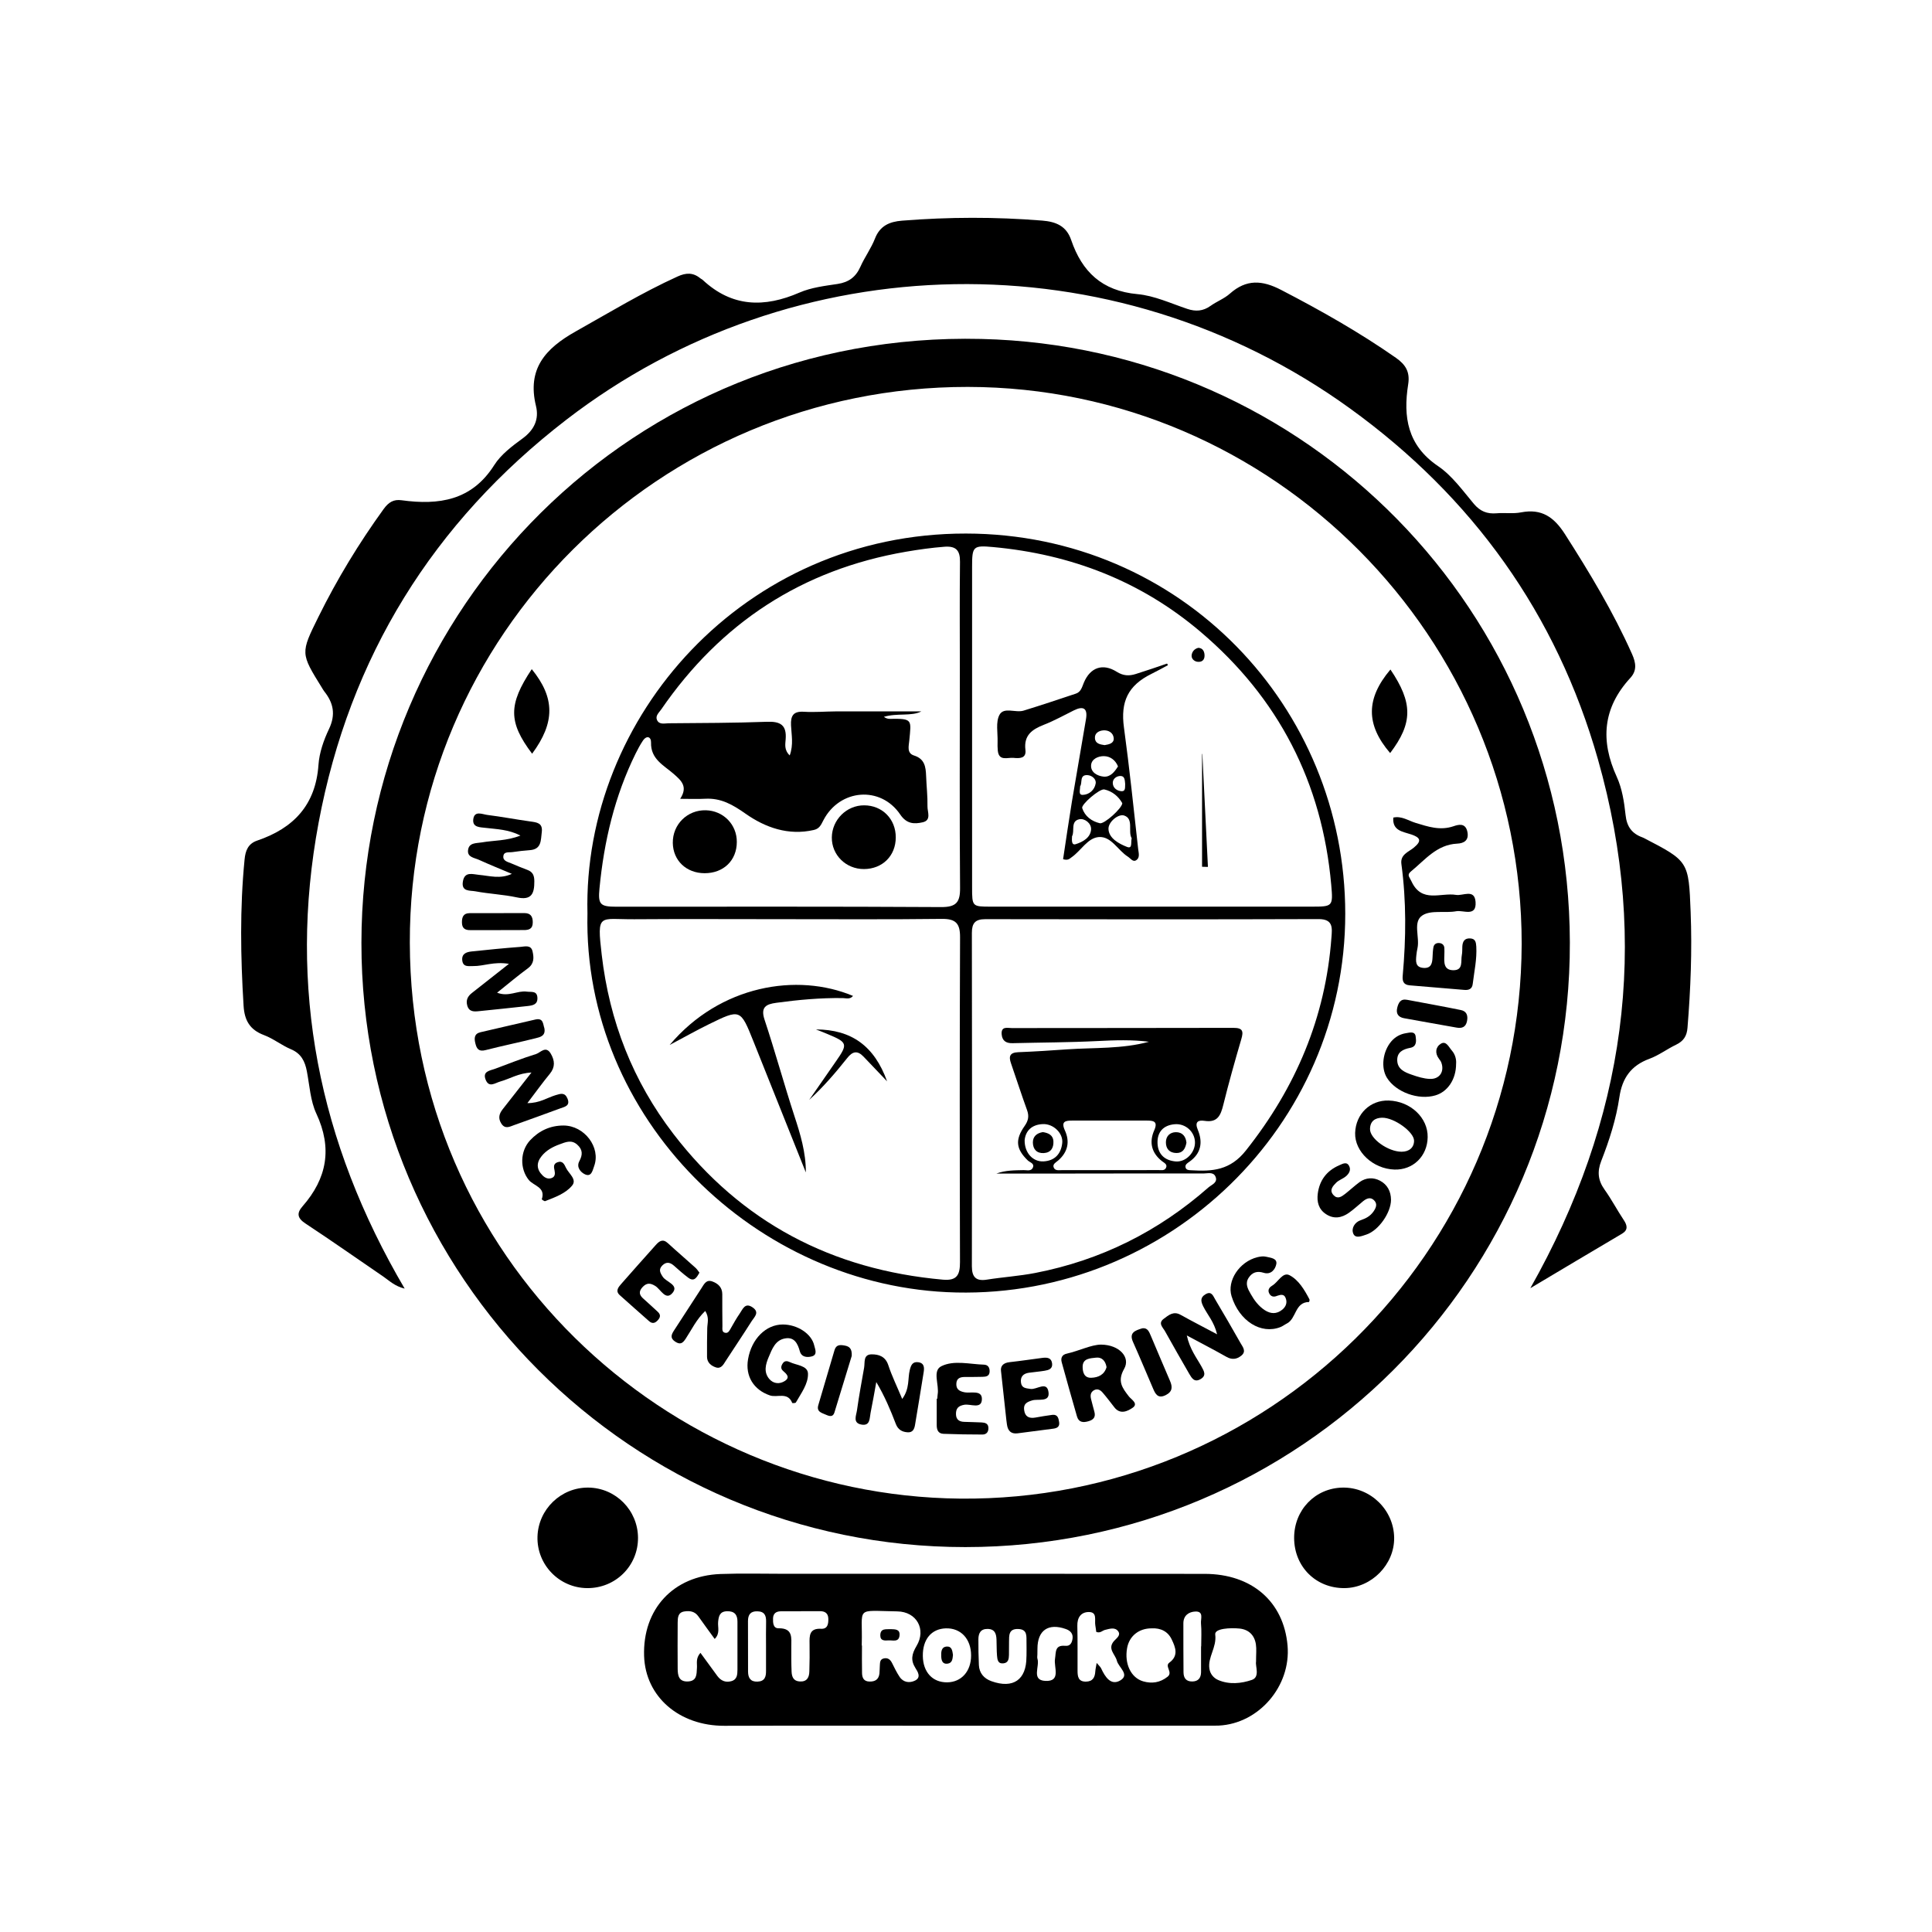 <?xml version="1.0" encoding="utf-8"?>
<!-- Generator: Adobe Illustrator 25.3.1, SVG Export Plug-In . SVG Version: 6.00 Build 0)  -->
<svg version="1.1" id="Layer_1" xmlns="http://www.w3.org/2000/svg" xmlns:xlink="http://www.w3.org/1999/xlink" x="0px" y="0px"
	 viewBox="0 0 269.84 269.86" style="enable-background:new 0 0 269.84 269.86;" xml:space="preserve">
<g>
	<path d="M134.82,216.08c-46.54,0-84.37-37.83-84.34-84.39c0.03-46.53,37.91-85.5,86.59-84.35c45.37,1.08,82.08,37.95,82.19,84.28
		C219.37,178.3,181.55,216.08,134.82,216.08z M212.53,131.83c0.02-42.81-34.73-77.74-77.36-77.79C92.15,54,57.14,88.72,57.24,131.67
		c0.09,43.98,35.72,77.25,76.86,77.64C176.89,209.72,212.42,175.09,212.53,131.83z"/>
	<path d="M213.74,179.92c13.25-23.44,16.78-48.04,9.44-73.87c-5.77-20.29-17.51-36.63-34.61-48.99
		c-33.12-23.95-77.75-22.89-109.48,1.57C60.48,72.98,48.83,91.77,44.5,114.9c-4.31,23.04,0,44.62,12.02,65.08
		c-1.39-0.34-2.14-1.1-2.98-1.68c-3.62-2.47-7.21-5-10.87-7.41c-1.13-0.74-1.27-1.43-0.42-2.4c3.43-3.91,4.19-8.12,1.93-12.96
		c-0.83-1.78-0.94-3.91-1.32-5.9c-0.27-1.41-0.8-2.49-2.24-3.09c-1.3-0.55-2.44-1.48-3.75-1.97c-1.98-0.74-2.73-2.06-2.85-4.11
		c-0.42-6.81-0.53-13.61,0.14-20.42c0.12-1.25,0.5-2.21,1.77-2.64c5.07-1.72,8.16-4.97,8.55-10.57c0.12-1.71,0.73-3.46,1.48-5.03
		c0.94-1.99,0.62-3.61-0.66-5.22c-0.13-0.16-0.22-0.34-0.33-0.51c-3.01-4.85-3-4.84-0.49-9.92c2.61-5.28,5.65-10.28,9.1-15.05
		c0.68-0.94,1.38-1.39,2.51-1.23c5.2,0.71,9.8,0.05,12.94-4.91c0.94-1.49,2.51-2.66,3.97-3.73c1.62-1.19,2.31-2.68,1.86-4.52
		c-1.26-5.17,1.28-8.02,5.53-10.41c4.7-2.64,9.31-5.44,14.24-7.68c1.18-0.54,2.17-0.58,3.18,0.25c0.1,0.09,0.24,0.13,0.34,0.23
		c4.09,3.81,8.6,3.9,13.52,1.76c1.64-0.71,3.52-0.93,5.31-1.2c1.56-0.24,2.55-0.96,3.19-2.4c0.6-1.35,1.51-2.58,2.04-3.95
		c0.7-1.79,2.04-2.35,3.77-2.49c6.53-0.52,13.06-0.54,19.59-0.01c1.89,0.15,3.37,0.74,4.04,2.71c1.51,4.43,4.31,7.11,9.25,7.56
		c2.36,0.21,4.66,1.29,6.96,2.06c1.19,0.4,2.21,0.32,3.24-0.41c0.88-0.63,1.94-1.02,2.73-1.73c2.3-2.03,4.51-1.88,7.16-0.5
		c5.52,2.86,10.91,5.91,16.01,9.47c1.37,0.96,1.99,1.98,1.72,3.7c-0.72,4.54-0.11,8.53,4.17,11.43c1.96,1.33,3.44,3.41,5,5.27
		c0.89,1.05,1.85,1.43,3.17,1.32c1.14-0.1,2.32,0.09,3.43-0.13c2.86-0.55,4.58,0.64,6.11,3.02c3.46,5.41,6.76,10.88,9.38,16.76
		c0.56,1.25,0.71,2.32-0.24,3.35c-3.84,4.18-4.21,8.75-1.88,13.83c0.74,1.62,1.03,3.51,1.22,5.3c0.17,1.64,0.89,2.61,2.37,3.14
		c0.06,0.02,0.13,0.05,0.18,0.08c6.27,3.25,6.26,3.25,6.54,10.34c0.21,5.4,0,10.78-0.44,16.17c-0.09,1.15-0.55,1.85-1.57,2.35
		c-1.28,0.61-2.44,1.5-3.75,1.98c-2.56,0.94-3.8,2.69-4.19,5.35c-0.45,3.07-1.41,6.04-2.54,8.93c-0.57,1.47-0.46,2.69,0.46,3.98
		c0.98,1.37,1.76,2.87,2.7,4.28c0.5,0.75,0.59,1.38-0.24,1.88C222.26,174.84,218,177.38,213.74,179.92z"/>
	<path d="M134.8,241.03c-11.21,0-22.41-0.03-33.62,0.01c-6.29,0.02-11.03-4.03-11.22-9.75c-0.21-6.55,4.07-11.2,10.66-11.45
		c2.97-0.11,5.94-0.03,8.91-0.03c19.58,0,39.15-0.01,58.73,0.01c6.59,0.01,11.03,3.88,11.57,10c0.5,5.67-4,10.91-9.59,11.19
		c-0.47,0.02-0.94,0.01-1.42,0.01C157.48,241.03,146.14,241.03,134.8,241.03z M97.83,230.85c0.81,1.12,1.58,2.18,2.36,3.23
		c0.49,0.66,1.13,0.95,1.94,0.73c0.85-0.23,0.86-0.94,0.87-1.62c0.01-2.23-0.01-4.45,0-6.68c0.01-1-0.43-1.5-1.46-1.47
		c-1.01,0.03-1.16,0.67-1.24,1.49c-0.07,0.75,0.31,1.6-0.48,2.38c-0.78-1.08-1.54-2.1-2.27-3.14c-0.5-0.72-1.2-0.82-1.97-0.7
		c-0.9,0.14-0.92,0.87-0.93,1.55c-0.01,2.16-0.02,4.32,0,6.47c0.01,0.94,0.17,1.8,1.41,1.76c1.28-0.05,1.23-0.98,1.28-1.88
		C97.39,232.34,97.13,231.63,97.83,230.85z M120.36,229.83c0.01,0,0.02,0,0.03,0c0,1.28-0.02,2.56,0.01,3.83
		c0.01,0.66,0.23,1.19,1.04,1.2c0.8,0.02,1.29-0.3,1.39-1.12c0.04-0.33,0.02-0.67,0.05-1.01c0.04-0.45-0.04-0.99,0.6-1.11
		c0.55-0.1,0.87,0.18,1.11,0.65c0.33,0.66,0.65,1.33,1.06,1.94c0.54,0.8,1.41,0.88,2.16,0.51c0.88-0.44,0.37-1.24,0.05-1.74
		c-0.7-1.11-0.52-1.96,0.15-3.09c1.39-2.31,0.02-4.79-2.69-4.83c-6.01-0.09-4.81-0.74-4.96,4.56
		C120.36,229.7,120.36,229.76,120.36,229.83z M175.43,232.09c0-1.08,0.08-1.76-0.02-2.42c-0.19-1.28-0.99-2.07-2.27-2.21
		c-1.28-0.13-3.52-0.03-3.41,0.83c0.23,1.82-1.08,3.17-0.81,4.81c0.11,0.69,0.57,1.26,1.21,1.54c1.56,0.68,3.26,0.49,4.72-0.01
		C176.01,234.23,175.31,232.7,175.43,232.09z M153.11,227.92c-0.04-0.27-0.07-0.6-0.13-0.92c-0.13-0.72,0.32-1.87-0.94-1.85
		c-1.08,0.02-1.6,0.79-1.57,1.94c0.05,2.09,0.02,4.18,0.03,6.27c0,0.79,0.1,1.52,1.16,1.51c0.97-0.01,1.27-0.59,1.32-1.44
		c0.02-0.31,0.1-0.62,0.19-1.17c0.32,0.38,0.53,0.55,0.63,0.77c0.54,1.17,1.36,2.47,2.69,1.66c1.34-0.81-0.27-1.81-0.5-2.74
		c-0.22-0.9-1.36-1.65-0.4-2.75c0.34-0.38,0.99-0.8,0.59-1.35c-0.45-0.64-1.22-0.35-1.86-0.2
		C153.95,227.75,153.66,228.15,153.11,227.92z M160.85,227.43c-1.78-0.01-3.13,1.07-3.43,2.76c-0.39,2.17,0.53,4.14,2.24,4.64
		c1.21,0.35,2.36,0.19,3.41-0.64c0.8-0.63-0.45-1.46,0.25-1.97c1.33-0.97,0.85-2.15,0.34-3.22
		C163.14,227.87,162.12,227.36,160.85,227.43z M143.37,231.24c0-0.61,0.02-1.21,0-1.82c-0.03-0.84,0.19-1.86-1.17-1.9
		c-1.34-0.04-1.26,0.91-1.27,1.8c-0.01,0.61,0,1.21-0.01,1.82c-0.01,0.57-0.09,1.12-0.8,1.18c-0.78,0.07-0.82-0.57-0.87-1.09
		c-0.06-0.74-0.04-1.48-0.07-2.22c-0.03-0.81-0.22-1.48-1.23-1.5c-0.98-0.02-1.29,0.59-1.3,1.43c0,1.21,0.01,2.42,0.07,3.63
		c0.06,1.13,0.72,1.87,1.75,2.24c3.04,1.09,4.89-0.2,4.89-3.38C143.37,231.38,143.37,231.31,143.37,231.24z M128.89,231.29
		c0.03,2.26,1.36,3.7,3.4,3.68c1.99-0.02,3.35-1.55,3.34-3.76c0-2.31-1.44-3.85-3.54-3.78C130.08,227.5,128.86,228.97,128.89,231.29
		z M111.86,225.03c0,0.01,0,0.01,0,0.02c-0.94,0-1.89-0.01-2.83,0c-0.62,0.01-1.03,0.29-1.06,0.96c-0.02,0.62,0,1.42,0.77,1.41
		c2.04-0.03,1.78,1.34,1.78,2.62c0,1.15-0.01,2.29,0.04,3.44c0.03,0.73,0.27,1.33,1.16,1.37c0.99,0.05,1.3-0.57,1.32-1.4
		c0.04-1.28,0.05-2.56,0.03-3.84c-0.02-1.14-0.05-2.21,1.61-2.12c0.93,0.05,1.03-0.7,1.01-1.42c-0.02-0.76-0.48-1.05-1.2-1.04
		C113.61,225.04,112.74,225.03,111.86,225.03z M106.99,229.93c0-1.14-0.02-2.29,0.01-3.43c0.02-0.86-0.22-1.43-1.22-1.45
		c-0.98-0.03-1.31,0.5-1.31,1.37c0,2.36,0,4.71,0.01,7.07c0.01,0.85,0.34,1.42,1.32,1.38c1.01-0.04,1.2-0.67,1.19-1.5
		C106.98,232.22,106.99,231.07,106.99,229.93z M144.89,231.08c0,0.2-0.05,0.42,0.01,0.6c0.34,1.07-0.9,2.99,1.1,3.09
		c2.25,0.11,1.16-1.94,1.35-3.07c0.15-0.95-0.05-1.97,1.43-1.83c0.71,0.07,0.94-0.44,1.02-1c0.1-0.7-0.31-1.13-0.95-1.35
		c-2.44-0.86-3.95,0.19-3.95,2.75C144.89,230.54,144.89,230.81,144.89,231.08z M167.75,229.95c0.01,0,0.01,0,0.02,0
		c0-1.07,0.07-2.16-0.03-3.22c-0.06-0.61,0.43-1.7-0.79-1.65c-0.91,0.04-1.67,0.55-1.67,1.65c0,2.28,0,4.57,0.02,6.85
		c0.01,0.78,0.36,1.28,1.22,1.27c0.84-0.01,1.21-0.49,1.23-1.27C167.76,232.37,167.75,231.16,167.75,229.95z"/>
	<path d="M180.75,214.82c-0.02-3.92,2.95-7,6.8-7.05c3.87-0.05,7.12,3.12,7.17,7c0.05,3.74-3.14,6.99-6.91,7.04
		C183.81,221.85,180.77,218.84,180.75,214.82z"/>
	<path d="M82.17,207.77c3.82,0.04,6.92,3.16,6.94,7.01c0.02,3.92-3.14,7.06-7.1,7.03c-3.91-0.03-7.05-3.28-6.94-7.19
		C75.18,210.8,78.36,207.73,82.17,207.77z"/>
	<path d="M82.05,127.57c-0.68-27.41,21.87-53.09,52.86-53.05c30.09,0.04,52.96,24.24,52.98,53.08
		c0.02,29.67-24.75,53.59-54.33,52.92C105.5,179.89,81.39,156.12,82.05,127.57z M109.06,128.38c-6.82,0-13.64-0.04-20.46,0.01
		c-4.92,0.04-5.25-0.98-4.56,4.95c1.08,9.3,4.36,17.67,10.02,25.04c9.49,12.36,22.16,18.97,37.64,20.35
		c2.03,0.18,2.38-0.75,2.38-2.47c-0.04-15.12-0.05-30.24,0.01-45.36c0.01-1.94-0.61-2.58-2.55-2.56
		C124.05,128.43,116.56,128.38,109.06,128.38z M160.88,126.63c7.42,0,14.85,0,22.27,0c3,0,3.05-0.01,2.78-3.06
		c-1.27-14.27-7.36-26.09-18.27-35.34c-8.33-7.07-18.09-10.82-28.93-11.82c-2.83-0.26-2.96-0.11-2.96,2.76c0,14.92,0,29.83,0,44.75
		c0,2.7,0.01,2.71,2.62,2.71C145.9,126.63,153.39,126.63,160.88,126.63z M160.47,145.5c-2.38-0.3-4.75-0.22-7.14-0.1
		c-3.97,0.2-7.95,0.2-11.93,0.3c-0.9,0.02-1.43-0.35-1.5-1.25c-0.09-1.16,0.84-0.86,1.41-0.86c10.32-0.02,20.65,0,30.97-0.03
		c1.3,0,1.42,0.47,1.09,1.58c-0.89,3.04-1.75,6.09-2.51,9.16c-0.36,1.45-0.79,2.53-2.61,2.25c-0.89-0.14-1.43,0.12-0.95,1.26
		c0.72,1.73,0.46,3.3-1.18,4.45c-0.29,0.2-0.61,0.39-0.54,0.77c0.08,0.41,0.48,0.4,0.81,0.42c2.94,0.18,5.43,0.02,7.63-2.77
		c6.96-8.78,11.12-18.56,11.94-29.74c0.1-1.3,0.28-2.57-1.78-2.57c-15.52,0.05-31.04,0.04-46.56,0.01c-1.4,0-1.88,0.54-1.88,1.92
		c0.03,15.52,0.03,31.04,0,46.56c0,1.54,0.61,2.1,2.07,1.87c2.26-0.36,4.54-0.5,6.8-0.94c9.16-1.78,17.19-5.8,24.17-11.94
		c0.45-0.39,1.38-0.69,0.97-1.55c-0.31-0.65-1.09-0.4-1.66-0.4c-6.27-0.01-12.55,0-18.82,0.01c-3.37,0-6.74,0-10.1,0
		c1.27-0.47,2.53-0.45,3.8-0.48c0.45-0.01,1.04,0.19,1.28-0.33c0.28-0.61-0.4-0.73-0.71-1.03c-1.64-1.6-1.79-2.87-0.43-4.81
		c0.53-0.75,0.64-1.39,0.33-2.23c-0.78-2.15-1.48-4.33-2.23-6.5c-0.35-0.99-0.18-1.52,1.01-1.57c2.29-0.09,4.58-0.24,6.86-0.4
		C152.89,146.3,156.74,146.52,160.47,145.5z M110.3,105.51c0.55-1.53,0.24-2.88,0.18-4.2c-0.06-1.35,0.32-1.99,1.8-1.9
		c1.48,0.09,2.97-0.04,4.45-0.05c4.11-0.01,8.23,0,11.95,0c-1.36,0.72-3.39,0.2-5.23,0.76c0.28,0.2,0.54,0.28,0.8,0.28
		c3.27-0.05,3.02,0.11,2.75,3.02c-0.07,0.77-0.38,1.77,0.66,2.1c1.5,0.47,1.64,1.59,1.69,2.86c0.05,1.41,0.22,2.83,0.19,4.24
		c-0.02,0.77,0.59,1.95-0.68,2.23c-1.16,0.26-2.22,0.25-3.12-1.08c-2.75-4.07-8.47-3.58-10.74,0.8c-0.32,0.61-0.53,1.17-1.33,1.35
		c-3.56,0.82-6.78-0.34-9.52-2.26c-1.82-1.28-3.45-2.22-5.66-2.1c-1.07,0.06-2.14,0.01-3.49,0.01c1.12-1.72,0.15-2.55-0.92-3.49
		c-1.36-1.19-3.22-2.05-3.15-4.38c0.02-0.79-0.61-1.06-1.16-0.22c-0.37,0.56-0.69,1.16-0.99,1.76c-2.93,5.94-4.42,12.27-5.05,18.83
		c-0.22,2.26,0.08,2.57,2.38,2.57c15.12,0,30.23-0.04,45.35,0.05c2.09,0.01,2.65-0.67,2.63-2.67c-0.08-10.06-0.03-20.11-0.03-30.17
		c0-5.13-0.04-10.26,0.02-15.39c0.02-1.58-0.55-2.21-2.14-2.1c-1.82,0.14-3.61,0.39-5.41,0.7c-14.52,2.5-25.86,9.93-34.19,22.04
		c-0.3,0.43-0.82,0.86-0.59,1.43c0.3,0.72,1.04,0.5,1.61,0.49c4.59-0.04,9.18-0.04,13.76-0.21c1.89-0.07,2.77,0.46,2.61,2.45
		C109.69,103.93,109.49,104.73,110.3,105.51z M155.08,163.43c2.23,0,4.46,0.01,6.68-0.01c0.38,0,0.88,0.13,1.09-0.3
		c0.24-0.49-0.23-0.69-0.54-0.93c-1.48-1.15-1.84-2.65-1.1-4.32c0.57-1.3-0.16-1.36-1.09-1.36c-3.44,0-6.89,0-10.33,0
		c-0.96,0-1.64,0.09-1.06,1.37c0.73,1.59,0.41,3.03-0.93,4.2c-0.3,0.26-0.78,0.49-0.65,0.93c0.18,0.57,0.78,0.41,1.23,0.42
		C150.63,163.44,152.86,163.43,155.08,163.43z M143.11,159.23c-0.03,1.79,1.15,3.05,2.63,2.98c1.57-0.08,2.45-1.04,2.62-2.55
		c0.16-1.37-1.22-2.71-2.69-2.66C144.1,157.06,143.25,157.94,143.11,159.23z M166.9,159.51c-0.04-1.45-1.33-2.62-2.83-2.49
		c-1.59,0.13-2.46,1.1-2.4,2.65c0.05,1.56,1.04,2.44,2.58,2.55C165.67,162.31,166.95,160.93,166.9,159.51z"/>
	<path d="M194.6,114.19c1.17-0.26,2.11,0.44,3.11,0.74c1.75,0.53,3.42,1.11,5.3,0.47c0.65-0.22,1.65-0.52,1.93,0.74
		c0.27,1.22-0.46,1.65-1.42,1.69c-2.86,0.14-4.48,2.27-6.44,3.87c-0.63,0.51-0.23,0.76,0.05,1.38c1.43,3.12,4.09,1.55,6.24,1.91
		c0.95,0.16,2.59-0.89,2.72,0.98c0.15,2.14-1.71,1.12-2.69,1.3c-1.58,0.29-3.54-0.2-4.73,0.58c-1.38,0.89-0.36,3.02-0.69,4.57
		c-0.07,0.33-0.13,0.66-0.16,1c-0.08,0.84-0.17,1.7,1.03,1.77c1.04,0.06,1.19-0.65,1.23-1.46c0.02-0.47,0.04-0.95,0.12-1.41
		c0.08-0.48,0.45-0.66,0.89-0.6c0.36,0.05,0.61,0.29,0.64,0.67c0.02,0.34,0.01,0.67,0,1.01c-0.03,0.96-0.13,2.08,1.22,2.11
		c1.47,0.03,1.05-1.27,1.22-2.11c0.08-0.39,0.05-0.81,0.07-1.21c0.04-0.7,0.31-1.17,1.11-1.12c0.74,0.04,0.8,0.56,0.84,1.14
		c0.1,1.77-0.29,3.49-0.5,5.23c-0.08,0.7-0.56,0.87-1.16,0.82c-2.55-0.21-5.1-0.43-7.65-0.64c-0.9-0.08-1.04-0.63-0.96-1.42
		c0.46-5.18,0.51-10.35-0.19-15.52c-0.18-1.33,0.99-1.68,1.71-2.27c1.12-0.92,1.02-1.4-0.32-1.86
		C195.94,116.15,194.45,116.05,194.6,114.19z"/>
	<path d="M71.49,122.05c-1.54-0.65-3.08-1.27-4.6-1.96c-0.63-0.29-1.63-0.35-1.52-1.34c0.12-1.08,1.14-0.96,1.91-1.09
		c1.71-0.3,3.49-0.2,5.41-0.96c-1.69-0.86-3.28-0.88-4.85-1.07c-0.76-0.1-1.87-0.03-1.74-1.19c0.15-1.27,1.26-0.71,1.96-0.62
		c2,0.25,3.99,0.63,5.99,0.91c0.92,0.13,1.78,0.19,1.62,1.49c-0.15,1.13-0.01,2.4-1.67,2.52c-0.81,0.06-1.61,0.15-2.41,0.27
		c-0.49,0.08-1.24-0.13-1.29,0.61c-0.05,0.65,0.66,0.77,1.14,0.98c0.74,0.33,1.5,0.62,2.25,0.91c0.73,0.28,0.94,0.78,0.94,1.58
		c0.01,1.71-0.38,2.69-2.43,2.25c-1.9-0.41-3.88-0.49-5.8-0.85c-0.72-0.14-1.99,0.09-1.75-1.36c0.23-1.46,1.37-1.02,2.24-0.94
		C68.37,122.32,69.85,122.81,71.49,122.05z"/>
	<path d="M153.78,187.8c2.55,0.02,4.15,1.77,3.23,3.38c-0.99,1.74-0.26,2.67,0.67,3.87c0.33,0.42,1.37,0.99,0.5,1.58
		c-0.67,0.46-1.72,0.98-2.53-0.06c-0.54-0.69-1.06-1.39-1.63-2.05c-0.31-0.37-0.73-0.63-1.24-0.34c-0.49,0.29-0.51,0.75-0.39,1.24
		c0.14,0.59,0.31,1.17,0.46,1.75c0.2,0.74-0.1,1.12-0.82,1.33c-0.75,0.22-1.37,0.17-1.61-0.67c-0.73-2.51-1.43-5.03-2.13-7.56
		c-0.17-0.61,0.05-1.07,0.71-1.21C150.76,188.66,152.41,187.81,153.78,187.8z M154.55,190.95c-0.14-0.87-0.65-1.43-1.47-1.33
		c-0.78,0.1-1.89,0.07-1.87,1.32c0.01,0.75,0.24,1.54,1.23,1.49C153.41,192.39,154.24,192.01,154.55,190.95z"/>
	<path d="M71.08,134.62c-2.11-0.35-3.52,0.33-4.97,0.31c-0.66-0.01-1.45,0.19-1.55-0.82c-0.08-0.91,0.58-1.14,1.3-1.22
		c2.28-0.24,4.55-0.47,6.84-0.64c0.61-0.05,1.47-0.32,1.68,0.63c0.2,0.86,0.24,1.71-0.65,2.36c-1.4,1.03-2.73,2.15-4.3,3.41
		c1.62,0.63,2.85-0.33,4.14-0.15c0.65,0.09,1.45-0.16,1.49,0.87c0.04,0.93-0.64,1.06-1.35,1.14c-2.28,0.24-4.55,0.5-6.83,0.72
		c-0.67,0.07-1.37,0.11-1.62-0.79c-0.21-0.76,0.07-1.3,0.65-1.75C67.5,137.44,69.08,136.19,71.08,134.62z"/>
	<path d="M165.76,186.52c0.43,1.97,1.38,3.12,2.07,4.38c0.33,0.6,0.71,1.22-0.15,1.72c-0.86,0.5-1.22-0.13-1.57-0.72
		c-1.14-1.98-2.28-3.96-3.39-5.96c-0.29-0.53-1.02-1.12-0.19-1.74c0.68-0.51,1.37-1.12,2.36-0.56c1.56,0.87,3.15,1.68,5.1,2.72
		c-0.42-1.76-1.36-2.74-1.93-3.89c-0.35-0.71-0.45-1.25,0.31-1.7c0.84-0.5,1.06,0.22,1.35,0.71c1.2,2.02,2.39,4.06,3.54,6.1
		c0.31,0.55,0.87,1.17,0.09,1.78c-0.63,0.5-1.3,0.58-2.05,0.15C169.62,188.56,167.9,187.67,165.76,186.52z"/>
	<path d="M126.01,195.39c1.08-1.48,0.75-2.84,1.06-4.05c0.16-0.63,0.36-1.19,1.18-1.08c0.87,0.12,0.85,0.78,0.76,1.38
		c-0.38,2.46-0.81,4.92-1.21,7.38c-0.1,0.59-0.32,1.06-1,1.03c-0.79-0.04-1.38-0.36-1.69-1.19c-0.74-1.94-1.55-3.86-2.72-5.83
		c-0.26,1.44-0.51,2.88-0.8,4.31c-0.15,0.73-0.03,1.85-1.27,1.63c-1.25-0.22-0.73-1.27-0.63-1.98c0.28-2,0.65-3.99,1-5.97
		c0.13-0.74-0.15-1.85,1.04-1.86c1.01-0.01,1.94,0.29,2.34,1.52C124.56,192.17,125.27,193.61,126.01,195.39z"/>
	<path d="M199.4,158.83c-0.04,2.66-2.05,4.61-4.65,4.52c-2.99-0.1-5.56-2.51-5.48-5.12c0.09-2.65,2.11-4.6,4.69-4.52
		C197,153.81,199.45,156.11,199.4,158.83z M195.76,160.86c1.07,0,1.74-0.59,1.74-1.54c0-1.21-2.77-3.24-4.47-3.21
		c-0.98,0.02-1.67,0.48-1.68,1.59C191.33,159.04,193.87,160.86,195.76,160.86z"/>
	<path d="M98.5,183.1c-1.25,1.2-1.9,2.62-2.74,3.89c-0.41,0.62-0.75,0.86-1.45,0.4c-0.72-0.47-0.57-0.94-0.2-1.52
		c1.29-1.97,2.57-3.94,3.85-5.93c0.37-0.57,0.67-1.27,1.53-0.96c0.8,0.29,1.39,0.82,1.39,1.78c0,1.48,0,2.96,0.02,4.45
		c0.01,0.37-0.13,0.89,0.45,0.95c0.38,0.04,0.54-0.33,0.71-0.62c0.4-0.7,0.79-1.41,1.25-2.07c0.43-0.61,0.74-1.62,1.83-0.85
		c0.98,0.69,0.22,1.32-0.14,1.88c-1.19,1.88-2.43,3.72-3.64,5.58c-0.33,0.51-0.63,1.14-1.38,0.9c-0.66-0.22-1.21-0.67-1.23-1.44
		c-0.02-1.34,0.01-2.69,0.03-4.04C98.8,184.77,99.09,184.04,98.5,183.1z"/>
	<path d="M74.23,149.8c-1.81,0.08-3.02,0.88-4.35,1.25c-0.73,0.2-1.58,0.93-2.05-0.25c-0.47-1.19,0.61-1.26,1.33-1.53
		c1.89-0.7,3.77-1.46,5.7-2.05c0.62-0.19,1.38-1.24,2.07-0.05c0.56,0.96,0.63,1.87-0.13,2.8c-1.01,1.23-1.95,2.53-3.14,4.1
		c1.71,0.01,2.77-0.76,3.94-1.11c0.7-0.21,1.29-0.42,1.66,0.48c0.41,1.01-0.38,1.14-0.99,1.36c-2.15,0.79-4.3,1.57-6.46,2.34
		c-0.62,0.22-1.26,0.61-1.79-0.21c-0.48-0.75-0.31-1.38,0.21-2.03C71.5,153.29,72.76,151.67,74.23,149.8z"/>
	<path d="M109.33,184.99c2.04,0,4.02,1.29,4.39,2.92c0.12,0.53,0.51,1.32-0.35,1.54c-0.61,0.16-1.43,0.13-1.66-0.73
		c-0.3-1.07-0.76-2-2.03-1.79c-1.39,0.22-1.84,1.48-2.31,2.59c-0.43,1.01-0.74,2.1,0.06,3.06c0.6,0.72,1.49,0.76,2.2,0.29
		c0.77-0.51,0.21-0.99-0.28-1.42c-0.37-0.33-0.24-0.74,0.02-1.09c0.25-0.34,0.62-0.27,0.92-0.13c0.93,0.46,2.52,0.48,2.56,1.61
		c0.05,1.44-0.96,2.75-1.69,4.04c-0.05,0.1-0.49,0.11-0.51,0.07c-0.63-1.6-2.1-0.7-3.13-1.06c-2.25-0.77-3.45-2.69-3.04-5.05
		C104.96,187.01,106.97,184.99,109.33,184.99z"/>
	<path d="M178.39,180.98c-0.52,0.23-0.94,0.11-1.16-0.42c-0.19-0.47,0.13-0.81,0.46-1c0.84-0.49,1.46-1.95,2.42-1.45
		c1.27,0.66,2.09,2.05,2.78,3.37c0.05,0.09-0.04,0.37-0.06,0.37c-2,0.01-1.75,2.34-3.11,3.01c-0.3,0.15-0.57,0.37-0.88,0.49
		c-2.73,1.07-5.76-0.85-6.83-4.31c-0.67-2.15,1.09-4.83,3.61-5.45c0.38-0.09,0.82-0.16,1.19-0.07c0.61,0.15,1.6,0.2,1.45,1.03
		c-0.13,0.71-0.73,1.54-1.76,1.22c-0.92-0.29-1.6-0.07-2.1,0.69c-0.53,0.81-0.13,1.55,0.28,2.26c0.5,0.89,1.1,1.7,1.97,2.27
		c0.82,0.53,1.64,0.57,2.43-0.06c0.52-0.42,0.74-0.99,0.49-1.62C179.36,180.7,178.86,180.82,178.39,180.98z"/>
	<path d="M78.7,157.2c2.92,0,5.25,3.06,4.28,5.68c-0.21,0.56-0.36,1.55-1.27,1.14c-0.61-0.28-1.24-1-0.8-1.83
		c0.49-0.91,0.49-1.63-0.3-2.33c-0.82-0.72-1.63-0.33-2.46-0.03c-0.96,0.35-1.85,0.83-2.5,1.64c-0.75,0.92-0.73,1.85,0.13,2.7
		c0.35,0.35,0.79,0.55,1.28,0.36c0.47-0.18,0.48-0.6,0.4-1.02c-0.1-0.48-0.22-0.95,0.4-1.18c0.74-0.27,0.97,0.33,1.19,0.78
		c0.38,0.8,1.56,1.6,0.87,2.46c-0.92,1.13-2.41,1.65-3.78,2.19c-0.11,0.04-0.48-0.23-0.47-0.26c0.57-1.7-1.13-1.86-1.81-2.69
		c-1.27-1.56-1.24-4.03,0.19-5.56C75.29,157.93,76.84,157.2,78.7,157.2z"/>
	<path d="M194.28,167.57c0,1.81-1.74,4.3-3.44,4.86c-0.62,0.2-1.51,0.6-1.82-0.11c-0.33-0.75,0.19-1.61,1.01-1.89
		c0.74-0.25,1.33-0.56,1.79-1.2c0.39-0.55,0.61-1.11,0.06-1.62c-0.48-0.45-1.01-0.22-1.46,0.13c-0.68,0.55-1.31,1.16-2.03,1.66
		c-1.01,0.71-2.1,0.9-3.2,0.17c-1.03-0.68-1.28-1.72-1.14-2.84c0.24-1.88,1.26-3.23,3.01-3.98c0.48-0.21,1.06-0.56,1.39,0.14
		c0.27,0.55-0.06,1.07-0.49,1.42c-0.41,0.34-0.97,0.51-1.34,0.88c-0.45,0.46-1.01,1.03-0.37,1.73c0.56,0.61,1.11,0.23,1.6-0.15
		c0.69-0.54,1.33-1.14,2.03-1.66c0.9-0.65,1.92-0.7,2.87-0.2C193.77,165.45,194.27,166.4,194.28,167.57z"/>
	<path d="M139.81,191.5c-0.09-0.66,0.26-1.15,1.21-1.25c1.54-0.17,3.06-0.4,4.6-0.6c0.65-0.08,1.25-0.01,1.33,0.82
		c0.07,0.73-0.5,0.89-1.04,0.98c-0.73,0.12-1.47,0.18-2.2,0.28c-0.79,0.11-1.22,0.56-1.11,1.38c0.1,0.78,0.69,0.78,1.33,0.88
		c0.87,0.13,2.28-1.14,2.51,0.42c0.23,1.5-1.44,0.93-2.27,1.18c-0.76,0.23-1.24,0.49-1.13,1.34c0.12,0.95,0.7,1.21,1.57,1.06
		c0.79-0.14,1.58-0.28,2.38-0.38c0.74-0.08,0.86,0.48,0.94,1.03c0.09,0.62-0.28,0.83-0.81,0.9c-1.66,0.21-3.33,0.43-4.99,0.65
		c-0.93,0.12-1.37-0.36-1.49-1.23c-0.03-0.2-0.05-0.4-0.08-0.6C140.32,196.14,140.08,193.94,139.81,191.5z"/>
	<path d="M97.69,177.75c-0.39,0.7-0.75,1.32-1.57,0.7c-0.7-0.52-1.35-1.11-2.01-1.69c-0.54-0.47-1.06-0.55-1.6-0.02
		c-0.55,0.55-0.33,1,0.06,1.59c0.5,0.75,2.28,1.13,1.37,2.24c-0.95,1.15-1.65-0.47-2.4-0.95c-0.69-0.43-1.19-0.48-1.77,0.12
		c-0.62,0.65-0.49,1.16,0.14,1.69c0.66,0.57,1.29,1.19,1.94,1.77c0.46,0.41,0.4,0.8,0.01,1.21c-0.38,0.41-0.76,0.51-1.22,0.1
		c-1.36-1.21-2.73-2.4-4.08-3.62c-0.64-0.58-0.2-1.1,0.2-1.56c1.6-1.82,3.21-3.63,4.83-5.44c0.49-0.55,0.98-0.91,1.69-0.26
		c1.24,1.14,2.52,2.23,3.77,3.36C97.32,177.21,97.5,177.5,97.69,177.75z"/>
	<path d="M130.91,195.36c0.02-0.2,0.02-0.4,0.05-0.6c0.24-1.34-0.77-3.3,0.51-3.94c1.76-0.88,3.95-0.28,5.96-0.22
		c0.56,0.02,0.81,0.41,0.79,0.96c-0.02,0.65-0.49,0.73-0.99,0.74c-0.81,0.02-1.61,0.02-2.42,0.02c-0.66,0-1.22,0.14-1.24,0.96
		c-0.02,0.75,0.4,1.02,1.1,1.17c0.89,0.19,2.48-0.37,2.47,0.95c-0.01,1.48-1.59,0.65-2.45,0.8c-0.84,0.15-1.18,0.5-1.17,1.31
		c0.01,0.77,0.46,1.06,1.16,1.08c0.81,0.03,1.61,0.04,2.42,0.08c0.49,0.03,0.94,0.14,0.95,0.78c0.01,0.58-0.3,0.91-0.84,0.91
		c-1.81,0-3.63-0.03-5.44-0.1c-0.78-0.03-0.95-0.61-0.94-1.28c0.01-1.21,0-2.42,0-3.63C130.86,195.36,130.89,195.36,130.91,195.36z"
		/>
	<path d="M203.37,148.59c0,2.18-1.19,3.9-2.89,4.4c-2.36,0.7-5.52-0.44-6.77-2.46c-0.87-1.4-0.59-3.67,0.61-5.08
		c0.55-0.64,1.25-1.02,2.07-1.15c0.5-0.08,1.22-0.3,1.33,0.44c0.08,0.59,0.2,1.43-0.75,1.61c-1.02,0.19-1.86,0.6-1.82,1.77
		c0.04,1.22,1.06,1.65,2.02,1.98c0.82,0.29,1.68,0.56,2.53,0.59c1.37,0.06,2.08-1.03,1.6-2.3c-0.07-0.18-0.2-0.35-0.32-0.51
		c-0.61-0.8-0.46-1.67,0.27-2.11c0.74-0.44,1.11,0.49,1.52,0.95C203.29,147.31,203.42,148.04,203.37,148.59z"/>
	<path d="M74.27,93.46c3.26,4.01,3.27,7.45,0.05,11.81C70.99,100.86,70.98,98.4,74.27,93.46z"/>
	<path d="M194.2,93.51c3.15,4.66,3.14,7.48-0.04,11.67C190.75,101.21,190.76,97.58,194.2,93.51z"/>
	<path d="M76.03,143.6c0.21,1.08-0.58,1.25-1.18,1.4c-2.34,0.59-4.71,1.07-7.04,1.67c-0.92,0.24-1.23-0.17-1.41-0.92
		c-0.18-0.71-0.19-1.37,0.71-1.58c2.54-0.6,5.09-1.17,7.64-1.77C75.92,142.12,75.83,143.06,76.03,143.6z"/>
	<path d="M118.96,189.38c-0.73,2.41-1.57,5.16-2.42,7.91c-0.2,0.64-0.67,0.53-1.14,0.32c-0.59-0.27-1.39-0.4-1.11-1.35
		c0.75-2.57,1.51-5.13,2.27-7.7c0.24-0.8,0.83-0.74,1.46-0.62C118.61,188.06,119.02,188.34,118.96,189.38z"/>
	<path d="M159.55,185.52c0.74-0.1,0.95,0.5,1.19,1.06c0.89,2.09,1.77,4.2,2.67,6.28c0.37,0.85,0.36,1.51-0.59,1.99
		c-1.09,0.55-1.45-0.15-1.78-0.93c-0.93-2.15-1.82-4.32-2.78-6.46C157.65,186.13,158.53,185.83,159.55,185.52z"/>
	<path d="M196.52,139.64c2.5,0.47,5.01,0.92,7.51,1.43c0.8,0.16,1.02,0.74,0.87,1.53c-0.17,0.87-0.71,1.06-1.48,0.92
		c-2.44-0.44-4.89-0.86-7.33-1.31c-0.79-0.15-1.14-0.63-0.94-1.46C195.33,140.03,195.62,139.47,196.52,139.64z"/>
	<path d="M69.31,129.91c-1.21,0-2.41-0.01-3.62,0c-0.71,0.01-1.15-0.23-1.17-1.03c-0.02-0.78,0.19-1.34,1.08-1.34
		c2.55-0.01,5.09-0.01,7.64-0.01c0.83,0,1.17,0.43,1.17,1.27c0.01,0.95-0.54,1.11-1.29,1.1C71.85,129.91,70.58,129.91,69.31,129.91z
		"/>
	<path d="M124.39,227.54c0.59,0.03,1.32-0.03,1.25,0.85c-0.08,1.03-0.95,0.68-1.54,0.72c-0.51,0.03-1.15,0.1-1.15-0.7
		C122.96,227.37,123.77,227.59,124.39,227.54z"/>
	<path d="M133.1,231.14c-0.06,0.51-0.06,1.12-0.74,1.22c-0.74,0.11-0.88-0.47-0.9-1.03c-0.02-0.6-0.01-1.32,0.8-1.36
		C132.95,229.94,133.02,230.58,133.1,231.14z"/>
	<path d="M112.55,163.75c-2.44-6.1-4.88-12.21-7.32-18.31c-1.81-4.52-1.82-4.54-6.21-2.39c-1.72,0.84-3.39,1.79-5.49,2.9
		c7.04-8.36,17.82-10.12,25.61-6.85c-0.42,0.52-0.98,0.31-1.44,0.3c-3.11-0.04-6.2,0.24-9.27,0.66c-1.42,0.19-2.23,0.59-1.65,2.35
		c1.48,4.46,2.72,9,4.18,13.48C111.77,158.36,112.57,160.97,112.55,163.75z"/>
	<path d="M113.96,143.78c4.98,0.01,8.17,2.33,9.94,7.25c-1.24-1.31-2.26-2.37-3.28-3.44c-0.86-0.91-1.55-0.76-2.3,0.2
		c-1.63,2.05-3.33,4.03-5.3,5.83c1.25-1.8,2.49-3.6,3.74-5.39c1.69-2.42,1.63-2.64-1.17-3.8
		C115.17,144.24,114.73,144.08,113.96,143.78z"/>
	<path d="M163.13,92.9c-0.77,0.41-1.53,0.84-2.31,1.22c-3.29,1.62-4.33,3.9-3.84,7.48c0.77,5.66,1.36,11.34,1.99,17.01
		c0.06,0.5,0.26,1.16-0.24,1.51c-0.49,0.35-0.82-0.23-1.2-0.47c-1.4-0.88-2.32-2.87-4.06-2.74c-1.57,0.12-2.49,1.92-3.81,2.83
		c-0.27,0.19-0.49,0.48-1.18,0.26c0.4-2.64,0.79-5.34,1.23-8.03c0.64-3.85,1.33-7.69,1.97-11.54c0.25-1.49-0.35-1.88-1.7-1.21
		c-1.39,0.69-2.75,1.45-4.19,2.01c-1.65,0.65-2.82,1.47-2.57,3.51c0.15,1.23-0.87,1.19-1.67,1.11c-0.83-0.08-2.04,0.51-2.19-1.02
		c-0.04-0.4-0.04-0.81-0.03-1.21c0.04-1.27-0.28-2.75,0.26-3.77c0.61-1.16,2.25-0.25,3.38-0.6c2.44-0.75,4.87-1.56,7.29-2.37
		c0.73-0.24,0.86-0.92,1.13-1.56c0.89-2.1,2.63-2.72,4.57-1.5c0.92,0.58,1.73,0.61,2.66,0.32c0.77-0.24,1.54-0.5,2.3-0.75
		c0.69-0.23,1.38-0.48,2.08-0.71C163.05,92.77,163.09,92.83,163.13,92.9z M156.75,112.18c-0.52-0.92-1.36-1.66-2.51-1.92
		c-0.65-0.14-3.26,2.1-3.09,2.61c0.38,1.15,1.32,1.84,2.46,2.11C154.22,115.14,156.72,112.89,156.75,112.18z M158.06,117.08
		c-0.56-0.95,0.34-2.72-1.06-3.18c-0.79-0.26-2.23,0.89-2.18,1.9c0.06,1.28,1.43,2.03,2.57,2.48
		C158.21,118.61,157.91,117.67,158.06,117.08z M156.15,107.04c-0.37-0.9-1.1-1.42-1.97-1.43c-0.79-0.01-1.74,0.39-1.79,1.28
		c-0.06,0.99,0.88,1.49,1.74,1.58C155.08,108.56,155.66,107.82,156.15,107.04z M149.73,116.8c-0.03,0.57-0.09,1.3,0.53,1.1
		c0.98-0.31,2.06-0.91,2.13-2.06c0.05-0.84-0.88-1.56-1.62-1.42C149.47,114.67,150.14,116.09,149.73,116.8z M150.86,109.83
		c0.01,0.49-0.28,1.21,0.37,1.19c0.9-0.03,1.65-0.69,1.8-1.59c0.11-0.65-0.56-1.14-1.15-1.17
		C150.73,108.2,151.21,109.33,150.86,109.83z M154.28,104.07c0.62-0.1,1.34-0.25,1.27-0.99c-0.07-0.73-0.72-1.13-1.46-1.07
		c-0.62,0.05-1.23,0.39-1.16,1.12C152.99,103.87,153.66,103.98,154.28,104.07z M157.15,109.48c-0.06-0.52-0.02-1.18-0.81-1.09
		c-0.47,0.06-0.91,0.42-0.92,0.93c-0.01,0.7,0.55,1.12,1.15,1.18C157.27,110.58,157.11,109.92,157.15,109.48z"/>
	<path d="M167.89,121.06c0-5.25,0-10.51,0-15.76c0.01,0,0.02,0,0.04,0c0.26,5.26,0.52,10.52,0.78,15.78
		C168.43,121.07,168.16,121.06,167.89,121.06z"/>
	<path d="M167.38,90.48c0.59,0.04,0.8,0.45,0.85,0.92c0.06,0.6-0.19,1.06-0.86,1.04c-0.52-0.01-0.95-0.39-0.94-0.85
		C166.45,91.08,166.79,90.61,167.38,90.48z"/>
	<path d="M125.11,116.96c0,2.57-1.86,4.41-4.44,4.42c-2.52,0.01-4.52-1.97-4.49-4.42c0.03-2.47,2.07-4.49,4.51-4.48
		C123.23,112.48,125.12,114.4,125.11,116.96z"/>
	<path d="M102.91,117.59c0,2.59-1.86,4.38-4.51,4.37c-2.55-0.01-4.4-1.78-4.43-4.24c-0.03-2.58,2.04-4.62,4.62-4.55
		C101.03,113.23,102.92,115.16,102.91,117.59z"/>
	<path d="M145.65,158.12c0.75,0.11,1.44,0.4,1.48,1.3c0.04,0.9-0.35,1.57-1.35,1.63c-0.99,0.05-1.5-0.55-1.52-1.46
		C144.25,158.74,144.79,158.26,145.65,158.12z"/>
	<path d="M165.71,159.6c-0.16,0.86-0.52,1.46-1.42,1.44c-0.96-0.02-1.46-0.6-1.45-1.52c0.01-0.86,0.59-1.38,1.39-1.39
		C165.16,158.12,165.63,158.75,165.71,159.6z"/>
</g>
</svg>
